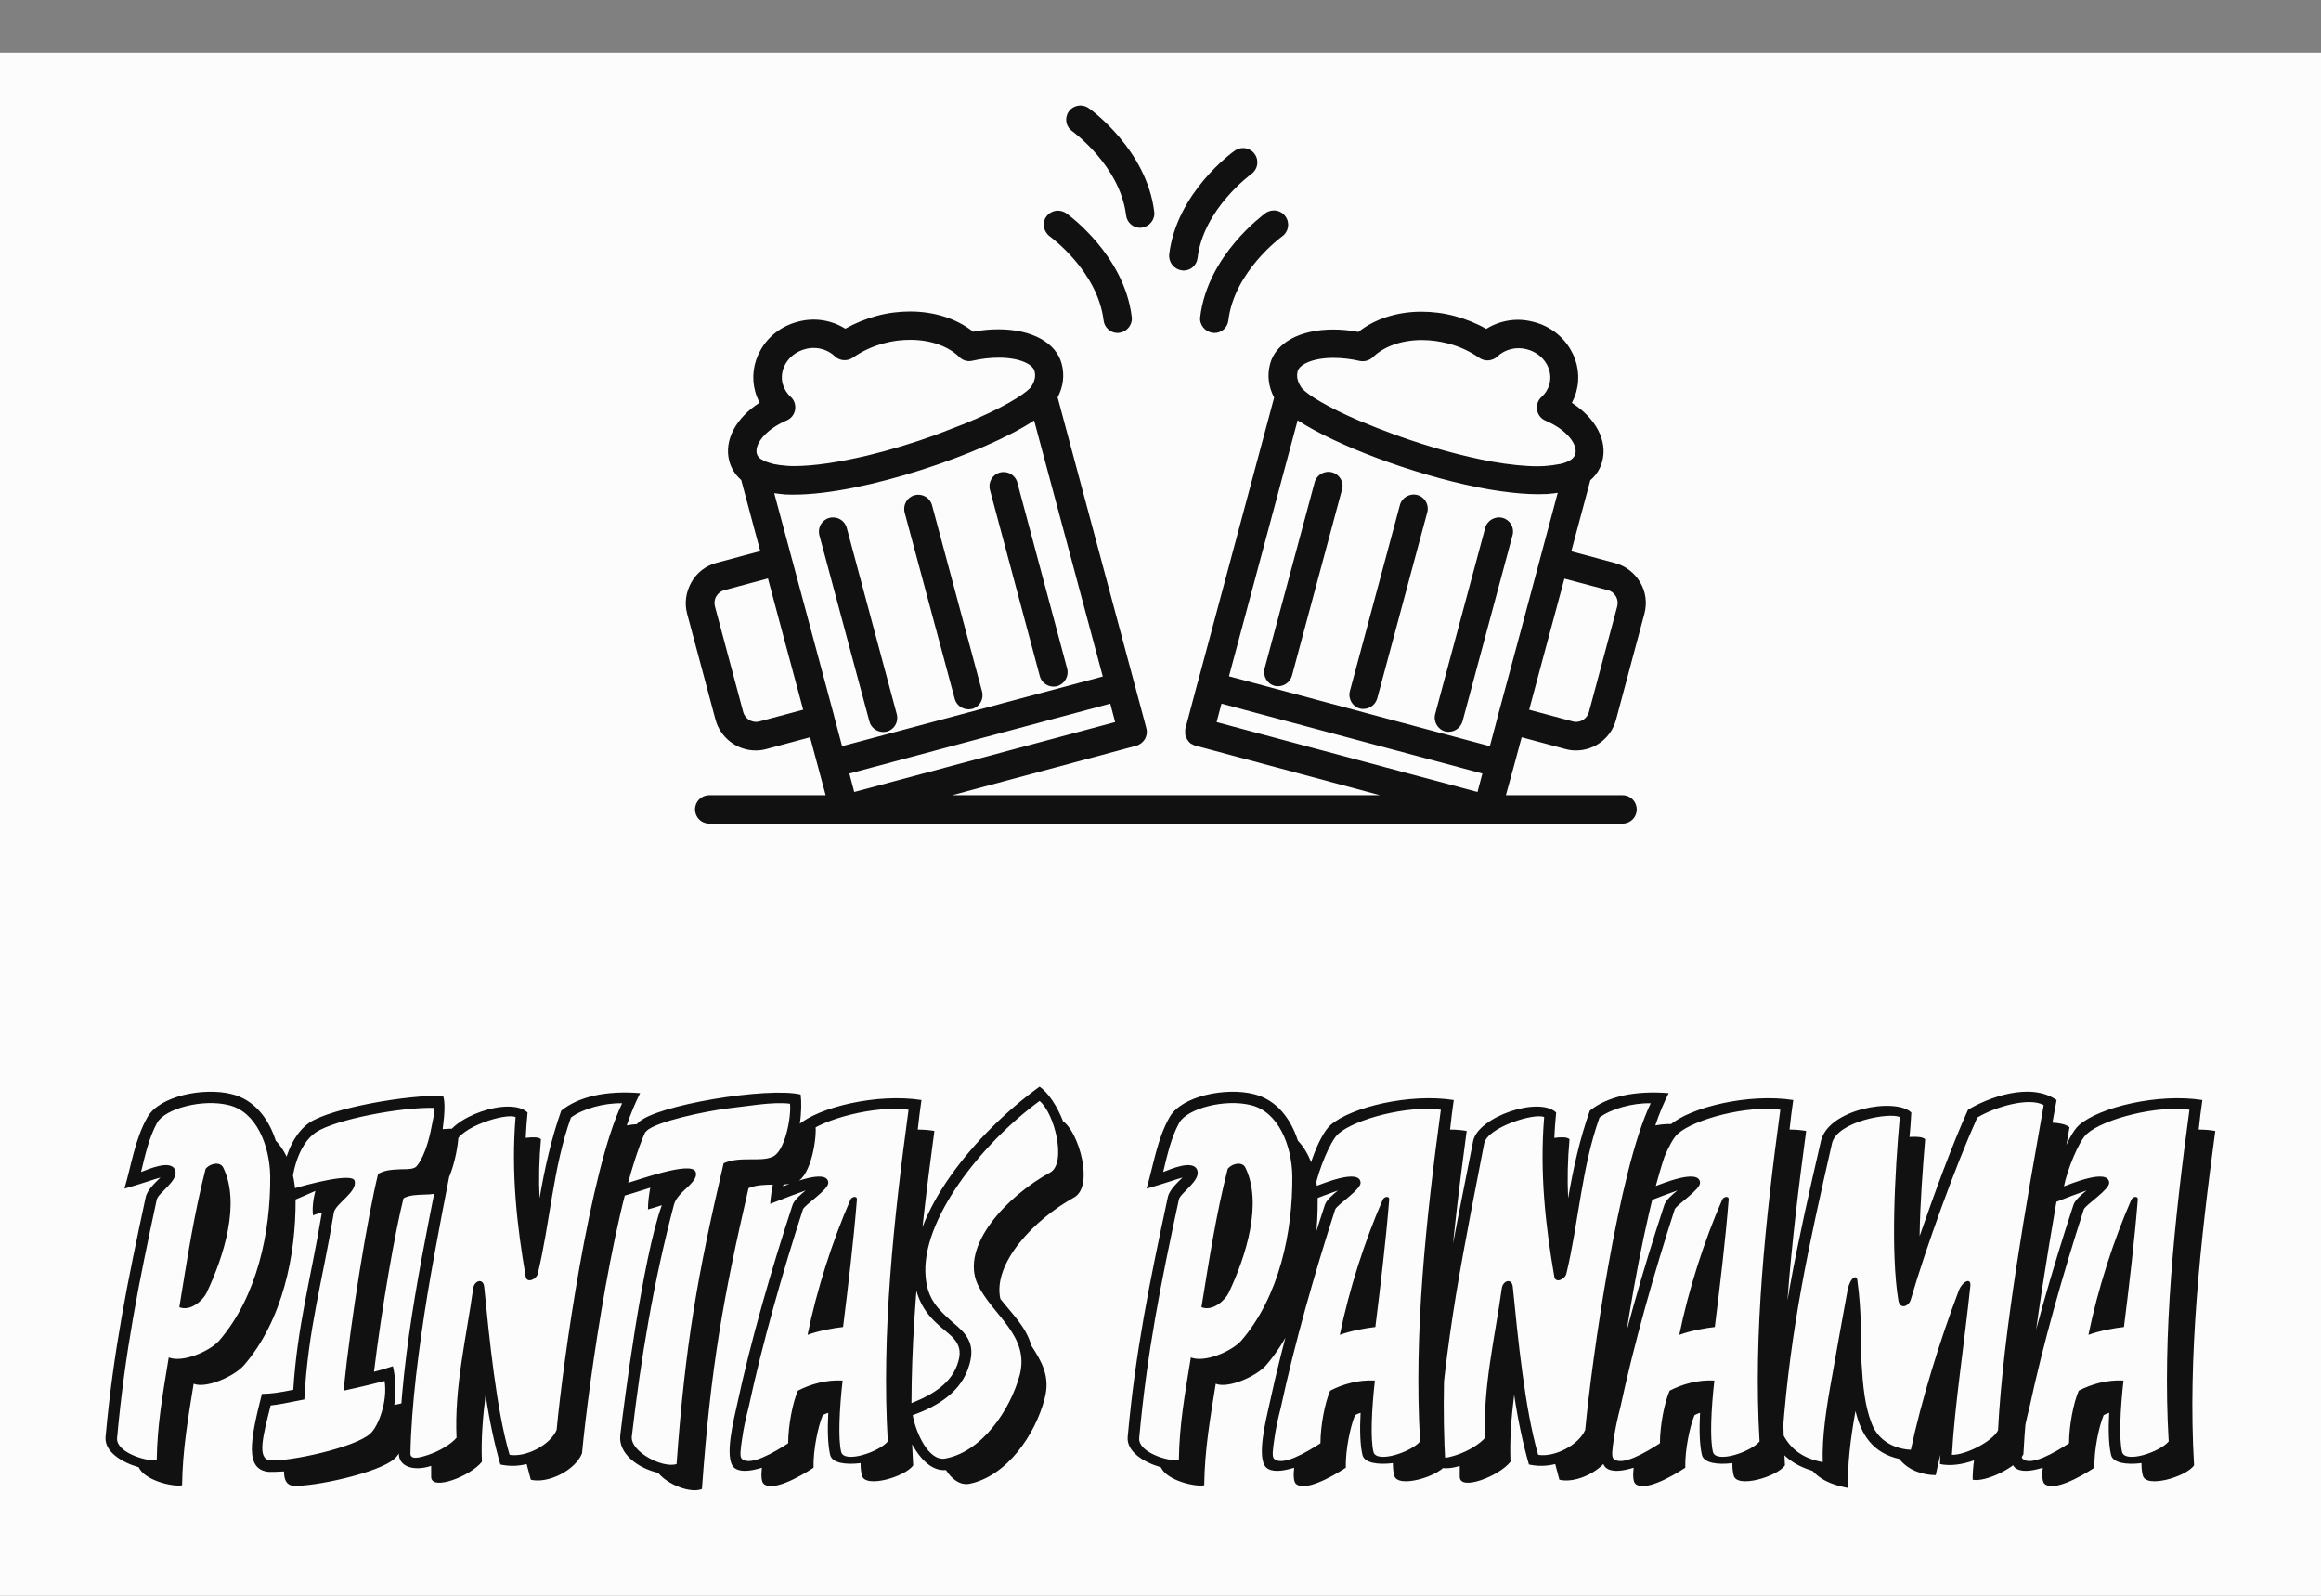 
        <svg xmlns="http://www.w3.org/2000/svg" xmlns:xlink="http://www.w3.org/1999/xlink" version="1.1" width="3300" 
        height="2268.753" viewBox="0 -75 3300 2268.753">
			<rect x="0" y="-75" width="3300" height="2268.753" fill="#808080" stroke="none"/>
			<rect fill="#fcfcfc" width="3300" height="2268.753"/>
			<g transform="scale(15) translate(10, 10)">
				<defs id="SvgjsDefs1384"></defs><g id="SvgjsG1385" featureKey="symbolFeature-0" transform="matrix(0.192,0,0,0.192,51.367,-20.153)" fill="#111111"><g xmlns="http://www.w3.org/2000/svg"><path d="M207.2,356.9l-24.6-91.9c-1-3.7-4.8-5.9-8.6-4.9c-3.7,1-5.9,4.8-4.9,8.6l24.6,91.9c0.8,3.1,3.7,5.2,6.8,5.2   c0.6,0,1.2-0.1,1.8-0.2C206,364.4,208.2,360.6,207.2,356.9z"></path><path d="M140.5,276.2c-1-3.7-4.8-5.9-8.6-4.9c-3.7,1-5.9,4.8-4.9,8.6l24.7,91.9c0.8,3.1,3.7,5.2,6.8,5.2c0.6,0,1.2-0.1,1.8-0.2   c3.7-1,5.9-4.8,4.9-8.6L140.5,276.2z"></path><path d="M98.4,287.4c-1-3.7-4.8-5.9-8.6-4.9c-3.7,1-5.9,4.8-4.9,8.6l24.7,91.9c0.8,3.1,3.7,5.2,6.8,5.2c0.6,0,1.2-0.1,1.8-0.2   c3.7-1,5.9-4.8,4.9-8.6L98.4,287.4z"></path><path d="M427.6,405.6l4-14.8l21.6,5.8c1.7,0.5,3.5,0.7,5.2,0.7c9.3,0,17.4-6.2,19.8-15.2l14-52.3c1.4-5.3,0.7-10.8-2.1-15.5   s-7.2-8.1-12.4-9.5l-21.6-5.8l9.4-35.1c3.4-2.9,5.1-6.3,5.9-9.4c2.7-10.2-3.3-21.3-15-28.8c0.9-1.8,1.7-3.6,2.2-5.6   c1.9-6.9,0.9-14.3-2.8-20.6c-3.9-6.8-10.4-11.7-18.1-13.7c-2.6-0.7-5.3-1.1-7.9-1.1c-5.6,0-11.1,1.6-15.7,4.5   c-4.7-2.7-9.9-4.8-15.4-6.3c-5.5-1.5-11.1-2.2-16.6-2.2c-12,0-23.1,3.6-31.1,10c-4.2-0.8-8.4-1.2-12.4-1.2   c-16.4,0-28.4,6.5-31.2,17c-1.5,5.6-0.8,11.2,2,16.6l-37.7,140.6c0,0.1,0,0.1-0.1,0.2l-5.6,21.1l-0.4,1.5c-0.1,0.2-0.1,0.5-0.1,0.7   c0,0.1,0,0.2,0,0.3c0,0.1,0,0.2,0,0.4c0,0.2,0,0.3,0,0.5c0,0.1,0,0.1,0,0.2c0,0.2,0,0.4,0,0.5c0,0,0,0.1,0,0.1   c0,0.2,0.1,0.4,0.1,0.5c0,0,0,0.1,0,0.1c0,0.2,0.1,0.3,0.1,0.5c0,0.1,0,0.1,0.1,0.2c0.1,0.1,0.1,0.3,0.2,0.4c0,0.1,0.1,0.1,0.1,0.2   c0.1,0.1,0.1,0.3,0.2,0.4c0,0.1,0.1,0.1,0.1,0.2c0,0.1,0.1,0.1,0.1,0.2c0.1,0.1,0.2,0.3,0.3,0.4c0,0.1,0.1,0.1,0.1,0.2   c0.1,0.1,0.2,0.2,0.3,0.4c0,0,0.1,0.1,0.1,0.1c0.1,0.1,0.2,0.2,0.4,0.4c0,0,0.1,0.1,0.1,0.1c0.1,0.1,0.3,0.3,0.4,0.4c0,0,0,0,0.1,0   c0.2,0.1,0.3,0.2,0.5,0.3c0,0,0,0,0.1,0c0.2,0.1,0.3,0.2,0.5,0.3c0.1,0,0.1,0,0.2,0.1c0.2,0.1,0.3,0.1,0.5,0.2   c0.2,0.1,0.4,0.2,0.7,0.2l90.9,24.4H150.4l90.9-24.4c1.8-0.5,3.3-1.7,4.3-3.3c0.9-1.6,1.2-3.5,0.7-5.3l-0.8-3.1l-43-160.3   c2.8-5.3,3.5-11,2-16.6c-2.8-10.5-14.8-17-31.3-17c-4,0-8.2,0.4-12.4,1.2c-8-6.4-19.1-10-31.1-10c-5.5,0-11.1,0.7-16.6,2.2   c-5.5,1.5-10.6,3.6-15.4,6.3c-4.6-2.9-10.1-4.5-15.7-4.5c-2.7,0-5.3,0.4-7.9,1.1c-7.8,2.1-14.2,6.9-18.1,13.7   c-3.7,6.4-4.7,13.7-2.8,20.7c0.5,1.9,1.3,3.8,2.2,5.5c-11.7,7.5-17.7,18.6-15,28.8c0.8,3.1,2.6,6.5,5.9,9.4l9.4,35.1l-21.6,5.8   c-5.3,1.4-9.7,4.8-12.4,9.6c-2.7,4.8-3.5,10.3-2.1,15.5l14,52.3c2.4,8.9,10.6,15.2,19.8,15.2c1.8,0,3.5-0.2,5.3-0.7l21.6-5.8   l7.7,28.6H30.5c-3.9,0-7,3.1-7,7s3.1,7,7,7h66.7c0,0,0,0,0,0c0,0,0,0,0,0h317.5c0,0,0,0,0,0c0,0,0,0,0,0h66.7c3.9,0,7-3.1,7-7   s-3.1-7-7-7h-57.6L427.6,405.6C427.6,405.6,427.6,405.6,427.6,405.6z M54,250.8c-1.2-4.5,4-11.8,14.7-16.4c2.2-0.9,3.8-2.9,4.2-5.3   s-0.4-4.8-2.2-6.4c-1.9-1.7-3.2-3.9-3.9-6.3c-0.9-3.3-0.4-6.9,1.4-10c2-3.5,5.5-6.1,9.6-7.2c1.4-0.4,2.8-0.6,4.3-0.6   c3.9,0,7.7,1.5,10.4,4.1c2.4,2.3,6.1,2.6,8.9,0.7c4.6-3.2,9.7-5.6,15.4-7.1c4.3-1.2,8.7-1.7,13-1.7c9.9,0,18.7,3.1,24.2,8.5   c1.7,1.7,4.2,2.4,6.5,1.8c4.4-1,8.7-1.5,12.9-1.5c10.5,0,16.8,3.3,17.7,6.6c0.4,1.6,0.7,4.1-1.6,7.7c-0.1,0.1-0.1,0.2-0.2,0.2   c-0.1,0.2-0.3,0.5-0.6,0.7c-3.1,3.2-13.6,9.9-32.6,17.6c-0.2,0.1-0.4,0.2-0.6,0.2c-0.1,0-0.2,0.1-0.2,0.1c-3.8,1.5-8,3.1-12.4,4.8   c-11.8,4.3-23.5,7.8-34.3,10.4c-13.9,3.3-26.4,5.2-36,5.2c-1.1,0-2.2,0-3.2-0.1c0,0-0.1,0-0.1,0c-0.3,0-0.7,0-1-0.1   c-1.9-0.1-4-0.4-6-0.8c-0.1,0-0.2,0-0.3-0.1c-0.1,0-0.2,0-0.3-0.1c-2.5-0.6-4.1-1.3-5.2-2c0,0,0,0-0.1,0   C55.2,253,54.3,252,54,250.8z M55.2,383c-0.5,0.1-1.1,0.2-1.6,0.2c-2.9,0-5.5-2-6.3-4.8l-14-52.3c-0.4-1.6-0.2-3.4,0.7-4.9   c0.9-1.5,2.3-2.6,3.9-3l21.6-5.8l8.7,32.5l8.7,32.3L55.2,383z M96.1,395.2l-3.9-14.7c0,0,0-0.1,0-0.1L79,331.3l-16.4-61   c1,0.1,2.1,0.3,3.2,0.4c0.3,0,0.7,0.1,1,0.1c0.3,0,0.5,0,0.8,0.1c1.5,0.1,3.1,0.1,4.7,0.1c0,0,0,0,0,0c34.5,0,94.1-20.4,118.6-36.6   l33.9,126.4L96.1,395.2z M99.7,408.7l128.8-34.5l2.4,9.1L188,394.8l-85.9,23L99.7,408.7z M474.2,318.2c1.7,0.4,3,1.5,3.9,3   c0.9,1.5,1.1,3.2,0.7,4.9l-14,52.3c-0.8,2.8-3.4,4.8-6.3,4.8c-0.6,0-1.1-0.1-1.6-0.2l-21.6-5.8l7.1-26.5l10.3-38.2L474.2,318.2z    M321,210.1c0.9-3.3,7.3-6.6,17.7-6.6c4.1,0,8.5,0.5,12.9,1.5c2.3,0.5,4.8-0.2,6.5-1.8c5.5-5.4,14.3-8.5,24.2-8.5   c4.3,0,8.7,0.6,13,1.7c5.7,1.5,10.8,3.9,15.4,7.1c2.7,1.9,6.5,1.6,8.9-0.7c3.7-3.5,9.3-5,14.7-3.5c4.1,1.1,7.6,3.7,9.6,7.2   c1.8,3.1,2.3,6.7,1.4,10c-0.7,2.5-2,4.6-3.9,6.3c-1.8,1.6-2.6,4-2.2,6.4c0.4,2.4,2,4.4,4.2,5.3c10.8,4.6,15.9,11.9,14.7,16.4   c-0.3,1.2-1.2,2.2-2.3,3c0,0,0,0-0.1,0c-1.1,0.7-2.7,1.5-5.2,2c-0.1,0-0.1,0-0.2,0c-0.1,0-0.3,0.1-0.5,0.1c-1.9,0.4-4,0.6-5.8,0.8   c-0.4,0-0.7,0-1.1,0.1c0,0,0,0-0.1,0c-1,0-2.1,0.1-3.3,0.1c0,0,0,0,0,0c-6.4,0-14.1-0.8-22.6-2.3c-14.2-2.6-30.8-7.1-47.7-13.2   c-6.3-2.3-11.9-4.5-16.8-6.6c-0.1,0-0.2-0.1-0.3-0.1c-0.1,0-0.2-0.1-0.3-0.1c-16.4-7-25.6-12.9-28.4-15.9c-0.2-0.3-0.4-0.5-0.6-0.7   c0-0.1-0.1-0.1-0.1-0.2C320.3,214.2,320.6,211.7,321,210.1z M410.4,415.5l-0.6,2.3L302.2,389l-21.2-5.7l2.4-9.1l128.8,34.5   L410.4,415.5z M419.8,380.4c0,0,0,0.1,0,0.1l-3.9,14.7l-128.8-34.5L321,234.3c18.4,12.1,56.5,26.6,89,33.1c0,0,0,0,0,0   c4,0.8,8,1.5,11.8,2c0,0,0.1,0,0.1,0c6.4,0.9,12.4,1.4,17.8,1.4c1.7,0,3.2-0.1,4.7-0.1c0.3,0,0.5,0,0.8-0.1c0.3,0,0.7-0.1,1-0.1   c1.1-0.1,2.2-0.2,3.2-0.4L431.5,337L419.8,380.4z"></path><path d="M338,260c-3.7-1-7.6,1.2-8.6,4.9l-24.7,91.9c-1,3.7,1.2,7.6,4.9,8.6c0.6,0.2,1.2,0.2,1.8,0.2c3.1,0,5.9-2.1,6.8-5.2   l24.7-91.9C344,264.8,341.7,261,338,260z"></path><path d="M380.1,271.2c-3.7-1-7.6,1.2-8.6,4.9l-24.7,91.9c-1,3.7,1.2,7.6,4.9,8.6c0.6,0.2,1.2,0.2,1.8,0.2c3.1,0,5.9-2.1,6.8-5.2   l24.7-91.9C386,276.1,383.8,272.2,380.1,271.2z"></path><path d="M422.2,282.5c-3.7-1-7.6,1.2-8.6,4.9l-24.7,91.9c-1,3.7,1.2,7.6,4.9,8.6c0.6,0.2,1.2,0.2,1.8,0.2c3.1,0,5.9-2.1,6.8-5.2   l24.7-91.9C428.1,287.3,425.9,283.5,422.2,282.5z"></path><path d="M198.6,143.5c0.2,0.2,23.6,17,26.6,41.5c0.4,3.6,3.5,6.2,6.9,6.2c0.3,0,0.6,0,0.9-0.1c3.8-0.5,6.6-4,6.1-7.8   c-3.7-30.5-31.2-50.4-32.4-51.2c-3.2-2.2-7.5-1.5-9.8,1.7C194.7,136.8,195.5,141.2,198.6,143.5z"></path><path d="M272.9,183.3c-0.5,3.8,2.3,7.3,6.1,7.8c0.3,0,0.6,0.1,0.9,0.1c3.5,0,6.5-2.6,6.9-6.2c2.9-24.2,26.2-41.2,26.6-41.5   c3.1-2.2,3.9-6.6,1.6-9.8c-2.2-3.2-6.6-3.9-9.8-1.7C304.1,132.9,276.6,152.7,272.9,183.3z"></path><path d="M263.8,160.3c0.3,0,0.6,0.1,0.9,0.1c3.5,0,6.5-2.6,6.9-6.2c2.9-24.3,26.4-41.3,26.6-41.5c3.1-2.2,3.9-6.6,1.6-9.8   c-2.2-3.2-6.6-3.9-9.8-1.7c-1.2,0.8-28.7,20.7-32.4,51.2C257.2,156.3,260,159.8,263.8,160.3z"></path><path d="M209.7,91.6c0.2,0.2,23.6,17,26.6,41.5c0.4,3.6,3.5,6.2,6.9,6.2c0.3,0,0.6,0,0.9-0.1c3.8-0.5,6.6-4,6.1-7.8   c-3.7-30.5-31.2-50.4-32.4-51.2c-3.2-2.2-7.5-1.5-9.8,1.7C205.8,85,206.5,89.4,209.7,91.6z"></path></g></g><g id="SvgjsG1386" featureKey="nameFeature-0" transform="matrix(1.093,0,0,1.093,1.14,79.343)" fill="#111111"><path d="M15.44 17.68 c0.04 4.8 -1.12 10.52 -4.48 14.4 c-0.84 0.96 -3.28 2.04 -4.36 1.6 c-0.48 3 -0.96 5.68 -1 8.8 c-0.76 0.16 -3.24 -0.4 -3.76 -1.56 c-1.52 -0.44 -2.96 -1.36 -2.88 -2.6 c0.68 -7.52 1.92 -13.52 3.48 -20.8 c0.12 -0.64 0.84 -1.28 1.28 -1.72 c-0.6 0.16 -1.32 0.44 -3.12 0.96 c0.6 -2.04 0.92 -4.32 2 -6.2 c1.04 -1.84 4.88 -2.6 7.28 -2 c2 0.48 3.24 2.16 3.84 4.04 c1.2 1.24 1.72 3.28 1.72 5.08 z M13.24 15.68 c-0.04 -2.64 -1.2 -5.6 -3.6 -6.16 c-2.24 -0.56 -5.48 0.28 -6.2 1.52 c-0.72 1.32 -1.04 2.8 -1.4 4.28 c0.64 -0.24 2.6 -1.12 2.96 -0.16 c0.32 0.92 -1.48 1.96 -1.6 2.56 c-1.56 7.24 -2.76 13.2 -3.44 20.68 c-0.08 1.2 2.4 2 3.44 1.92 c0.04 -3.08 0.52 -5.72 1.04 -8.92 c1.2 0.48 3.52 -0.52 4.36 -1.44 c3.32 -3.84 4.48 -9.48 4.44 -14.28 z M9.16 14.92 c1.52 3.08 0.08 7.68 -1.44 10.88 c-0.28 0.6 -1.36 1.64 -2.36 1.24 c0.68 -4.16 1.28 -8.12 2.28 -12 c0.4 -0.48 1.24 -0.64 1.52 -0.12 z M29.48 11.56 c0.32 0.08 -0.2 4.08 -1.44 5.4 c-0.52 0.56 -2.28 0.08 -3.24 0.64 c-0.72 2.84 -1.88 9.44 -2.56 15.04 c0.48 -0.12 1.04 -0.28 1.64 -0.48 c0.28 1.2 0.28 2.36 0.12 3.36 c0.6 -0.12 1.04 -0.24 1.32 -0.36 c0.4 1.92 -0.52 4.32 -1.28 5 c-1.32 1.24 -7.08 2.48 -8.84 2.36 c-0.56 -0.08 -0.76 -0.52 -0.76 -1.24 c-0.52 0.04 -1 0.04 -1.32 0.04 c-2.08 -0.2 -1.64 -2.68 -0.6 -6.76 c0.72 0 1.56 -0.12 2.72 -0.36 c0.36 -5.6 1.52 -9.6 2.48 -15.36 c-0.32 0.08 -0.6 0.16 -0.76 0.24 c-0.08 -0.4 -0.04 -1.24 0.2 -2.12 c-0.96 0.4 -2.04 0.92 -2.88 1.2 c-0.28 -2.08 0.2 -5.6 2.36 -7.12 c1.92 -1.28 8.6 -2.44 11.6 -2.32 c0.16 0.48 0.16 1.36 -0.04 2.88 c0.48 -0.04 0.92 -0.04 1.28 -0.04 z M27.44 9.76 c-2.84 -0.08 -8.56 1 -10.24 2.12 c-1.6 1.08 -2.12 3.8 -2.08 4.92 c1.44 -0.44 5.24 -1.44 5.44 -0.72 c0.28 0.96 -1.68 2 -1.8 2.76 c-1 6.04 -2.24 10.08 -2.56 16.2 c-1.36 0.28 -2.44 0.48 -2.92 0.52 c-0.68 2.68 -1.2 4.64 -0.04 4.76 c1.68 0.12 7.4 -1.12 8.68 -2.32 c0.68 -0.6 1.52 -2.76 1.24 -4.56 c-0.64 0.16 -1.88 0.48 -3.56 0.84 c0.64 -6.32 2.12 -15.28 3 -18.8 c0.64 -0.36 1.28 -0.36 2 -0.4 c0.56 0 1.08 0 1.32 -0.24 c0.56 -0.64 1 -1.92 1.24 -3.08 c0.2 -1.04 0.44 -1.92 0.28 -2 z M46.08 11.2 c-2.84 5.44 -5.24 22.48 -5.8 28.52 c-0.6 1.48 -2.96 2.64 -4.44 2.28 c-0.12 -0.44 -0.24 -0.88 -0.36 -1.36 c-0.76 0.2 -1.56 0.2 -2.28 0.04 c-0.52 -1.8 -0.96 -3.88 -1.28 -6.04 c-0.24 1.92 -0.4 3.84 -0.32 5.8 c-0.96 1.24 -4.44 2.6 -4.4 1.28 l0 -0.92 c-1.6 0.52 -2.84 0 -2.8 -1.08 c0.16 -9.04 2.24 -18.24 3.96 -27.08 c0.4 -2.08 5.68 -3.92 7.2 -2.48 c-0.08 0.76 -0.12 1.48 -0.16 2.2 c0.64 -0.08 1.12 -0.08 1.32 0.12 c-0.16 1.76 -0.2 3.44 -0.12 5.12 c0.44 -2.56 1 -5.12 1.88 -7.6 c1.48 -1.2 3.84 -1.76 6.84 -1.52 c-0.4 0.8 -0.8 1.72 -1.16 2.8 c0.64 -0.12 1.32 -0.16 1.92 -0.08 z M43.76 9.36 c-1.56 -0.04 -3.44 0.48 -4.44 1.24 c-1.56 4.36 -1.8 9.08 -2.88 13.56 c-0.16 0.52 -0.96 0.8 -1.04 0.24 c-0.76 -4.4 -1.28 -9 -0.88 -13.84 c-0.8 -0.4 -4.92 0.88 -5.2 2.28 c-0.72 3.72 -1.64 8.32 -2.44 13.08 c-0.76 4.72 -1.4 9.6 -1.48 13.8 c0 0.56 0.72 0.4 1.56 0.12 c0.96 -0.32 1.96 -0.92 2.44 -1.48 c-0.2 -4.36 0.84 -8.64 1.44 -12.92 c0.08 -0.72 0.88 -0.96 0.96 -0.16 c0.44 4.4 1.04 10.6 2.2 14.56 c1.4 0.24 3.52 -0.84 4.08 -2.16 c0.56 -5.96 2.88 -22.52 5.68 -28.32 z M60.52 11.24 c0.16 1.04 -0.36 4.4 -1.64 4.96 c-1.04 0.44 -2.88 -0.04 -4.16 0.52 c-2.2 9.52 -3.28 15.52 -4.04 26.08 c-0.92 0.4 -2.92 -0.32 -3.8 -1.4 c-1.76 -0.4 -3.48 -1.68 -3.28 -3.28 c0.32 -2.72 1.92 -15.28 3.6 -19.92 c-0.48 0.16 -0.88 0.28 -1.2 0.36 c0 -0.6 0.08 -1.24 0.2 -1.88 c-0.88 0.28 -1.88 0.6 -3 0.92 c0 -3 0.76 -5.36 1.96 -6.56 c1.48 -1.52 11.24 -3.12 14.08 -2.44 c0.08 0.6 0.08 1.56 -0.08 2.6 c0.6 -0.04 1.08 -0.04 1.36 0.04 z M58.32 9.4 c-1.48 -0.2 -3.84 0.24 -5.36 0.4 c-1.96 0.24 -6.32 1.16 -7.08 1.96 c-0.92 0.88 -1.6 2.8 -1.68 4.52 c0.88 -0.24 5.48 -1.92 5.92 -1 c0.28 0.6 -0.68 1.32 -1.08 1.72 c-0.36 0.36 -0.68 0.72 -0.8 1.2 c-1.76 6.68 -2.84 13.16 -3.64 20.04 c-0.16 1.32 2.68 2.8 3.88 2.4 c0.76 -10.48 1.84 -16.48 4.08 -26.08 c1.44 -0.64 3.2 -0.08 4.24 -0.56 c1.08 -0.44 1.64 -3.44 1.52 -4.6 z M70.84 11.76 c-1.28 9.48 -2.4 19.6 -1.84 29 c-0.72 1 -4.16 2 -4.44 0.88 c-0.08 -0.28 -0.12 -0.64 -0.12 -1.08 c-1.28 0.16 -2.48 0 -2.64 -0.72 c-0.2 -0.84 -0.24 -2.2 -0.16 -3.64 c-0.16 0.04 -0.32 0.12 -0.48 0.2 c-0.4 0.96 -0.84 3 -0.8 4.56 c-1.28 0.84 -3.56 2.08 -4.32 1.4 c-0.2 -0.16 -0.24 -0.72 -0.16 -1.4 c-1.04 0.32 -1.92 0.4 -2.4 0 c-0.92 -0.8 0 -4.32 0.24 -5.44 c1.2 -5.6 3 -11.8 4.8 -17.28 c0.12 -0.48 0.76 -1 1.16 -1.32 c-0.68 0.24 -1.56 0.56 -3.08 1.16 c0.16 -2.52 1.4 -5.92 2.44 -6.84 c1.8 -1.56 6.88 -2.76 10.68 -2.16 c-0.12 0.88 -0.24 1.72 -0.32 2.56 c0.48 0 1 0.04 1.44 0.12 z M68.6 9.92 c-2.84 -0.4 -7.44 0.8 -8.88 2.08 c-0.72 0.6 -1.76 3.28 -2 4.56 c0.48 -0.16 3.84 -1.6 3.92 -0.32 c0.04 0.6 -2.04 1.92 -2.2 2.32 c-1.76 5.44 -3.52 11.6 -4.72 17.2 c-0.2 0.76 -0.44 1.8 -0.56 2.72 c-0.12 0.84 -0.24 1.56 0 1.72 c0.72 0.64 2.76 -0.56 4 -1.36 c0 -1.56 0.4 -3.56 0.84 -4.56 c1.08 -0.56 2.44 -0.96 3.88 -0.88 c-0.28 2.48 -0.4 5.08 -0.12 6.2 c0.28 1 3.28 0 4.04 -0.92 c-0.56 -9.32 0.52 -19.32 1.8 -28.76 z M64.12 17.72 c-0.28 3.52 -0.76 7.52 -1.2 11.04 c-0.76 0.08 -2.12 0.32 -3.08 0.68 c0.8 -3.92 2.16 -8.16 3.72 -11.72 c0.12 -0.28 0.6 -0.36 0.56 0 z M82.96 17.52 c-3.48 1.92 -7.08 5.72 -6.4 8.8 c1.04 1.32 2.24 2.44 2.68 4.04 c0.88 1.36 1.68 2.68 1.16 4.6 c-0.8 3.12 -3.28 6.76 -6.56 7.4 c-0.8 0.12 -1.48 -0.4 -2 -1.2 c-2.04 0.2 -3.64 -3 -4 -5.44 c2.8 -0.92 4.56 -2.08 5.08 -4 c0.52 -1.76 -0.92 -2.32 -1.92 -3.32 c-1.16 -1.08 -1.76 -2.32 -1.92 -3.92 c-0.48 -5.48 5.28 -12.52 10.88 -16.56 c0.76 0.52 1.52 1.68 2.04 3 c1.4 1 2.68 5.64 0.96 6.6 z M80.88 15.36 c1.44 -0.8 0.4 -5.12 -0.92 -6.2 c-5.04 3.68 -10.32 10.36 -9.88 15.24 c0.16 1.92 1.04 2.8 2.36 3.96 c1.04 0.88 2 1.72 1.44 3.64 c-0.64 2.36 -2.76 3.64 -4.92 4.4 c0.28 1.56 1.4 4.04 2.84 3.76 c3.16 -0.6 5.6 -4.16 6.44 -7.24 c0.88 -3.44 -2.36 -5.16 -3.64 -7.84 c-1.56 -3.32 2.52 -7.68 6.28 -9.72 z M104.08 17.68 c0.04 4.8 -1.12 10.52 -4.48 14.4 c-0.84 0.96 -3.28 2.04 -4.36 1.6 c-0.48 3 -0.96 5.68 -1 8.8 c-0.76 0.16 -3.24 -0.4 -3.76 -1.56 c-1.52 -0.44 -2.96 -1.36 -2.88 -2.6 c0.68 -7.52 1.92 -13.52 3.48 -20.8 c0.12 -0.64 0.84 -1.28 1.28 -1.72 c-0.6 0.16 -1.32 0.44 -3.12 0.96 c0.6 -2.04 0.92 -4.32 2 -6.2 c1.04 -1.84 4.88 -2.6 7.28 -2 c2 0.48 3.24 2.16 3.84 4.04 c1.2 1.24 1.72 3.28 1.72 5.08 z M101.88 15.68 c-0.04 -2.64 -1.2 -5.6 -3.6 -6.16 c-2.24 -0.56 -5.48 0.28 -6.2 1.52 c-0.72 1.32 -1.04 2.8 -1.4 4.28 c0.64 -0.24 2.6 -1.12 2.96 -0.16 c0.32 0.92 -1.48 1.96 -1.6 2.56 c-1.56 7.24 -2.76 13.2 -3.44 20.68 c-0.08 1.2 2.4 2 3.44 1.92 c0.04 -3.08 0.52 -5.72 1.04 -8.92 c1.2 0.48 3.52 -0.52 4.36 -1.44 c3.32 -3.84 4.48 -9.48 4.44 -14.28 z M97.8 14.92 c1.52 3.08 0.08 7.68 -1.44 10.88 c-0.28 0.6 -1.36 1.64 -2.36 1.24 c0.68 -4.16 1.28 -8.12 2.28 -12 c0.4 -0.48 1.24 -0.64 1.52 -0.12 z M117 11.76 c-1.28 9.48 -2.4 19.6 -1.84 29 c-0.72 1 -4.16 2 -4.44 0.88 c-0.08 -0.28 -0.12 -0.64 -0.12 -1.08 c-1.28 0.16 -2.48 0 -2.64 -0.72 c-0.2 -0.84 -0.24 -2.2 -0.16 -3.64 c-0.16 0.04 -0.32 0.12 -0.48 0.2 c-0.4 0.96 -0.84 3 -0.8 4.56 c-1.28 0.84 -3.56 2.08 -4.32 1.4 c-0.2 -0.16 -0.24 -0.72 -0.16 -1.4 c-1.04 0.32 -1.92 0.4 -2.4 0 c-0.92 -0.8 0 -4.32 0.24 -5.44 c1.2 -5.6 3 -11.8 4.8 -17.28 c0.12 -0.48 0.76 -1 1.16 -1.32 c-0.68 0.24 -1.56 0.56 -3.08 1.16 c0.16 -2.52 1.4 -5.92 2.44 -6.84 c1.8 -1.56 6.88 -2.76 10.68 -2.16 c-0.12 0.88 -0.24 1.72 -0.32 2.56 c0.48 0 1 0.04 1.44 0.12 z M114.76 9.92 c-2.84 -0.4 -7.44 0.8 -8.88 2.08 c-0.72 0.6 -1.76 3.28 -2 4.56 c0.48 -0.16 3.84 -1.6 3.92 -0.32 c0.04 0.6 -2.04 1.92 -2.2 2.32 c-1.76 5.44 -3.52 11.6 -4.72 17.2 c-0.2 0.76 -0.44 1.8 -0.56 2.72 c-0.12 0.84 -0.24 1.56 0 1.72 c0.72 0.64 2.76 -0.56 4 -1.36 c0 -1.56 0.4 -3.56 0.84 -4.56 c1.08 -0.56 2.44 -0.96 3.88 -0.88 c-0.28 2.48 -0.4 5.08 -0.12 6.2 c0.28 1 3.28 0 4.04 -0.92 c-0.56 -9.32 0.52 -19.32 1.8 -28.76 z M110.28 17.72 c-0.28 3.52 -0.76 7.52 -1.2 11.04 c-0.76 0.08 -2.12 0.32 -3.08 0.68 c0.8 -3.92 2.16 -8.16 3.72 -11.72 c0.12 -0.28 0.6 -0.36 0.56 0 z M135.28 11.2 c-2.84 5.44 -5.24 22.48 -5.8 28.52 c-0.6 1.48 -2.96 2.64 -4.44 2.28 c-0.12 -0.44 -0.24 -0.88 -0.36 -1.36 c-0.76 0.2 -1.56 0.2 -2.28 0.04 c-0.52 -1.8 -0.96 -3.88 -1.28 -6.04 c-0.24 1.92 -0.4 3.84 -0.32 5.8 c-0.96 1.24 -4.44 2.6 -4.4 1.28 l0 -0.92 c-1.6 0.52 -2.84 0 -2.8 -1.08 c0.16 -9.04 2.24 -18.24 3.96 -27.08 c0.4 -2.08 5.68 -3.92 7.2 -2.48 c-0.08 0.76 -0.12 1.48 -0.16 2.2 c0.64 -0.08 1.12 -0.08 1.32 0.12 c-0.16 1.76 -0.2 3.44 -0.12 5.12 c0.44 -2.56 1 -5.12 1.88 -7.6 c1.48 -1.2 3.84 -1.76 6.84 -1.52 c-0.4 0.8 -0.8 1.72 -1.16 2.8 c0.64 -0.12 1.32 -0.16 1.92 -0.08 z M132.96 9.36 c-1.56 -0.04 -3.44 0.48 -4.44 1.24 c-1.56 4.36 -1.8 9.08 -2.88 13.56 c-0.16 0.52 -0.96 0.8 -1.04 0.24 c-0.76 -4.4 -1.28 -9 -0.88 -13.84 c-0.8 -0.4 -4.92 0.88 -5.2 2.28 c-0.72 3.72 -1.64 8.32 -2.44 13.08 c-0.76 4.72 -1.4 9.6 -1.48 13.8 c0 0.56 0.72 0.4 1.56 0.12 c0.96 -0.32 1.96 -0.92 2.44 -1.48 c-0.2 -4.36 0.84 -8.64 1.44 -12.92 c0.08 -0.72 0.88 -0.96 0.96 -0.16 c0.44 4.4 1.04 10.6 2.2 14.56 c1.4 0.24 3.52 -0.84 4.08 -2.16 c0.56 -5.96 2.88 -22.52 5.68 -28.32 z M146.44 11.76 c-1.28 9.48 -2.4 19.6 -1.84 29 c-0.72 1 -4.16 2 -4.44 0.88 c-0.08 -0.28 -0.12 -0.64 -0.12 -1.08 c-1.28 0.16 -2.48 0 -2.64 -0.72 c-0.2 -0.84 -0.24 -2.2 -0.16 -3.64 c-0.16 0.04 -0.32 0.12 -0.48 0.2 c-0.4 0.96 -0.84 3 -0.8 4.56 c-1.28 0.84 -3.56 2.08 -4.32 1.4 c-0.2 -0.16 -0.24 -0.72 -0.16 -1.4 c-1.04 0.32 -1.92 0.4 -2.4 0 c-0.92 -0.8 0 -4.32 0.24 -5.44 c1.2 -5.6 3 -11.8 4.8 -17.28 c0.12 -0.48 0.76 -1 1.16 -1.32 c-0.68 0.24 -1.56 0.56 -3.08 1.16 c0.16 -2.52 1.4 -5.92 2.44 -6.84 c1.8 -1.56 6.88 -2.76 10.68 -2.16 c-0.12 0.88 -0.24 1.72 -0.32 2.56 c0.48 0 1 0.04 1.44 0.12 z M144.2 9.92 c-2.84 -0.4 -7.44 0.8 -8.88 2.08 c-0.72 0.6 -1.76 3.28 -2 4.56 c0.48 -0.16 3.84 -1.6 3.92 -0.32 c0.04 0.6 -2.04 1.92 -2.2 2.32 c-1.76 5.44 -3.52 11.6 -4.72 17.2 c-0.2 0.76 -0.44 1.8 -0.56 2.72 c-0.12 0.84 -0.24 1.56 0 1.72 c0.72 0.64 2.76 -0.56 4 -1.36 c0 -1.56 0.4 -3.56 0.84 -4.56 c1.08 -0.56 2.44 -0.96 3.88 -0.88 c-0.28 2.48 -0.4 5.08 -0.12 6.2 c0.28 1 3.28 0 4.04 -0.92 c-0.56 -9.32 0.52 -19.32 1.8 -28.76 z M139.72 17.72 c-0.28 3.52 -0.76 7.52 -1.2 11.04 c-0.76 0.08 -2.12 0.32 -3.08 0.68 c0.8 -3.92 2.16 -8.16 3.72 -11.72 c0.12 -0.28 0.6 -0.36 0.56 0 z M169.28 11.44 c-1.44 8.2 -3.56 19.68 -4 28.36 c-0.56 1.12 -3.28 2.44 -4.4 2.2 c0 -0.56 0.04 -1.12 0.12 -1.68 c-1 0.36 -2.08 0.52 -2.96 0.32 l0.04 -0.8 c-0.16 0.6 -0.28 1.2 -0.4 1.76 c-0.96 0 -2.32 -0.32 -3.16 -1.4 c-2.32 -0.52 -3.32 -2.12 -3.8 -4.16 c-0.44 2.4 -0.72 4.76 -0.64 6.68 c-0.96 -0.2 -2.16 -0.48 -3.08 -1.48 c-1.52 -0.48 -2.76 -1.24 -3.64 -3.04 c0.72 -9.52 2.32 -16.72 4.36 -25.56 c0.64 -2.8 6.48 -3.8 7.84 -2.48 c-0.04 0.68 -0.08 1.4 -0.16 2.12 c0.68 -0.04 1.16 0 1.36 0.2 c-0.2 2.48 -0.44 5.48 -0.48 8.4 c1.32 -3.8 2.84 -7.96 4.2 -10.96 c1.72 -1.04 5.4 -2.44 7.68 -0.84 l-0.36 1.96 c0.6 0.04 1.12 0.12 1.48 0.4 z M161.28 10.6 c-1.92 4.28 -4.44 11.24 -5.76 15.76 c-0.16 0.6 -0.92 0.92 -1.08 0.12 c-0.68 -4.12 -0.32 -11.08 0.12 -15.92 c-0.84 -0.44 -5.44 0.36 -5.88 2.28 c-2 8.8 -3.6 15.96 -4.28 25.16 c0.84 1.72 2.28 2.24 3.48 2.48 c-0.08 -2.16 0.32 -4.8 0.8 -7.4 c0.48 -2.72 0.96 -5.4 1.36 -7.56 c0.24 -1.12 0.8 -1.32 0.84 -0.8 c0.4 2.88 0.28 5.12 0.36 7.12 c0.12 2 0.28 3.76 0.88 5.28 c0.64 1.68 2.24 2.24 3.4 2.28 c0.88 -4.16 2.52 -9.52 4.16 -13.8 c0.28 -0.76 1.08 -1.2 1 -0.4 c-0.52 5 -1.36 10.36 -1.6 14.64 c1.12 0.04 3.48 -1.12 4 -2.12 c0.44 -8.6 2.52 -20 3.96 -28.2 c-1.28 -0.72 -4.24 0.16 -5.76 1.08 z M181.92 11.76 c-1.28 9.48 -2.4 19.6 -1.84 29 c-0.72 1 -4.16 2 -4.44 0.88 c-0.08 -0.28 -0.12 -0.64 -0.12 -1.08 c-1.28 0.16 -2.48 0 -2.64 -0.72 c-0.2 -0.84 -0.24 -2.2 -0.16 -3.64 c-0.16 0.04 -0.32 0.12 -0.48 0.2 c-0.4 0.96 -0.84 3 -0.8 4.56 c-1.28 0.84 -3.56 2.08 -4.32 1.4 c-0.2 -0.16 -0.24 -0.72 -0.16 -1.4 c-1.04 0.32 -1.92 0.4 -2.4 0 c-0.92 -0.8 0 -4.32 0.24 -5.44 c1.2 -5.6 3 -11.8 4.8 -17.28 c0.12 -0.48 0.76 -1 1.16 -1.32 c-0.68 0.24 -1.56 0.56 -3.08 1.16 c0.16 -2.52 1.4 -5.92 2.44 -6.84 c1.8 -1.56 6.88 -2.76 10.68 -2.16 c-0.12 0.88 -0.24 1.72 -0.32 2.56 c0.48 0 1 0.04 1.44 0.12 z M179.68 9.92 c-2.84 -0.4 -7.44 0.8 -8.88 2.08 c-0.72 0.6 -1.76 3.28 -2 4.56 c0.48 -0.16 3.84 -1.6 3.92 -0.32 c0.04 0.6 -2.04 1.92 -2.2 2.32 c-1.76 5.44 -3.52 11.6 -4.72 17.2 c-0.2 0.76 -0.44 1.8 -0.56 2.72 c-0.12 0.84 -0.24 1.56 0 1.72 c0.72 0.64 2.76 -0.56 4 -1.36 c0 -1.56 0.4 -3.56 0.84 -4.56 c1.08 -0.56 2.44 -0.96 3.88 -0.88 c-0.28 2.48 -0.4 5.08 -0.12 6.2 c0.28 1 3.28 0 4.04 -0.92 c-0.56 -9.32 0.52 -19.32 1.8 -28.76 z M175.2 17.72 c-0.28 3.52 -0.76 7.52 -1.2 11.04 c-0.76 0.08 -2.12 0.32 -3.08 0.68 c0.8 -3.92 2.16 -8.16 3.72 -11.72 c0.12 -0.28 0.6 -0.36 0.56 0 z"></path></g>
			</g>
		</svg>
	